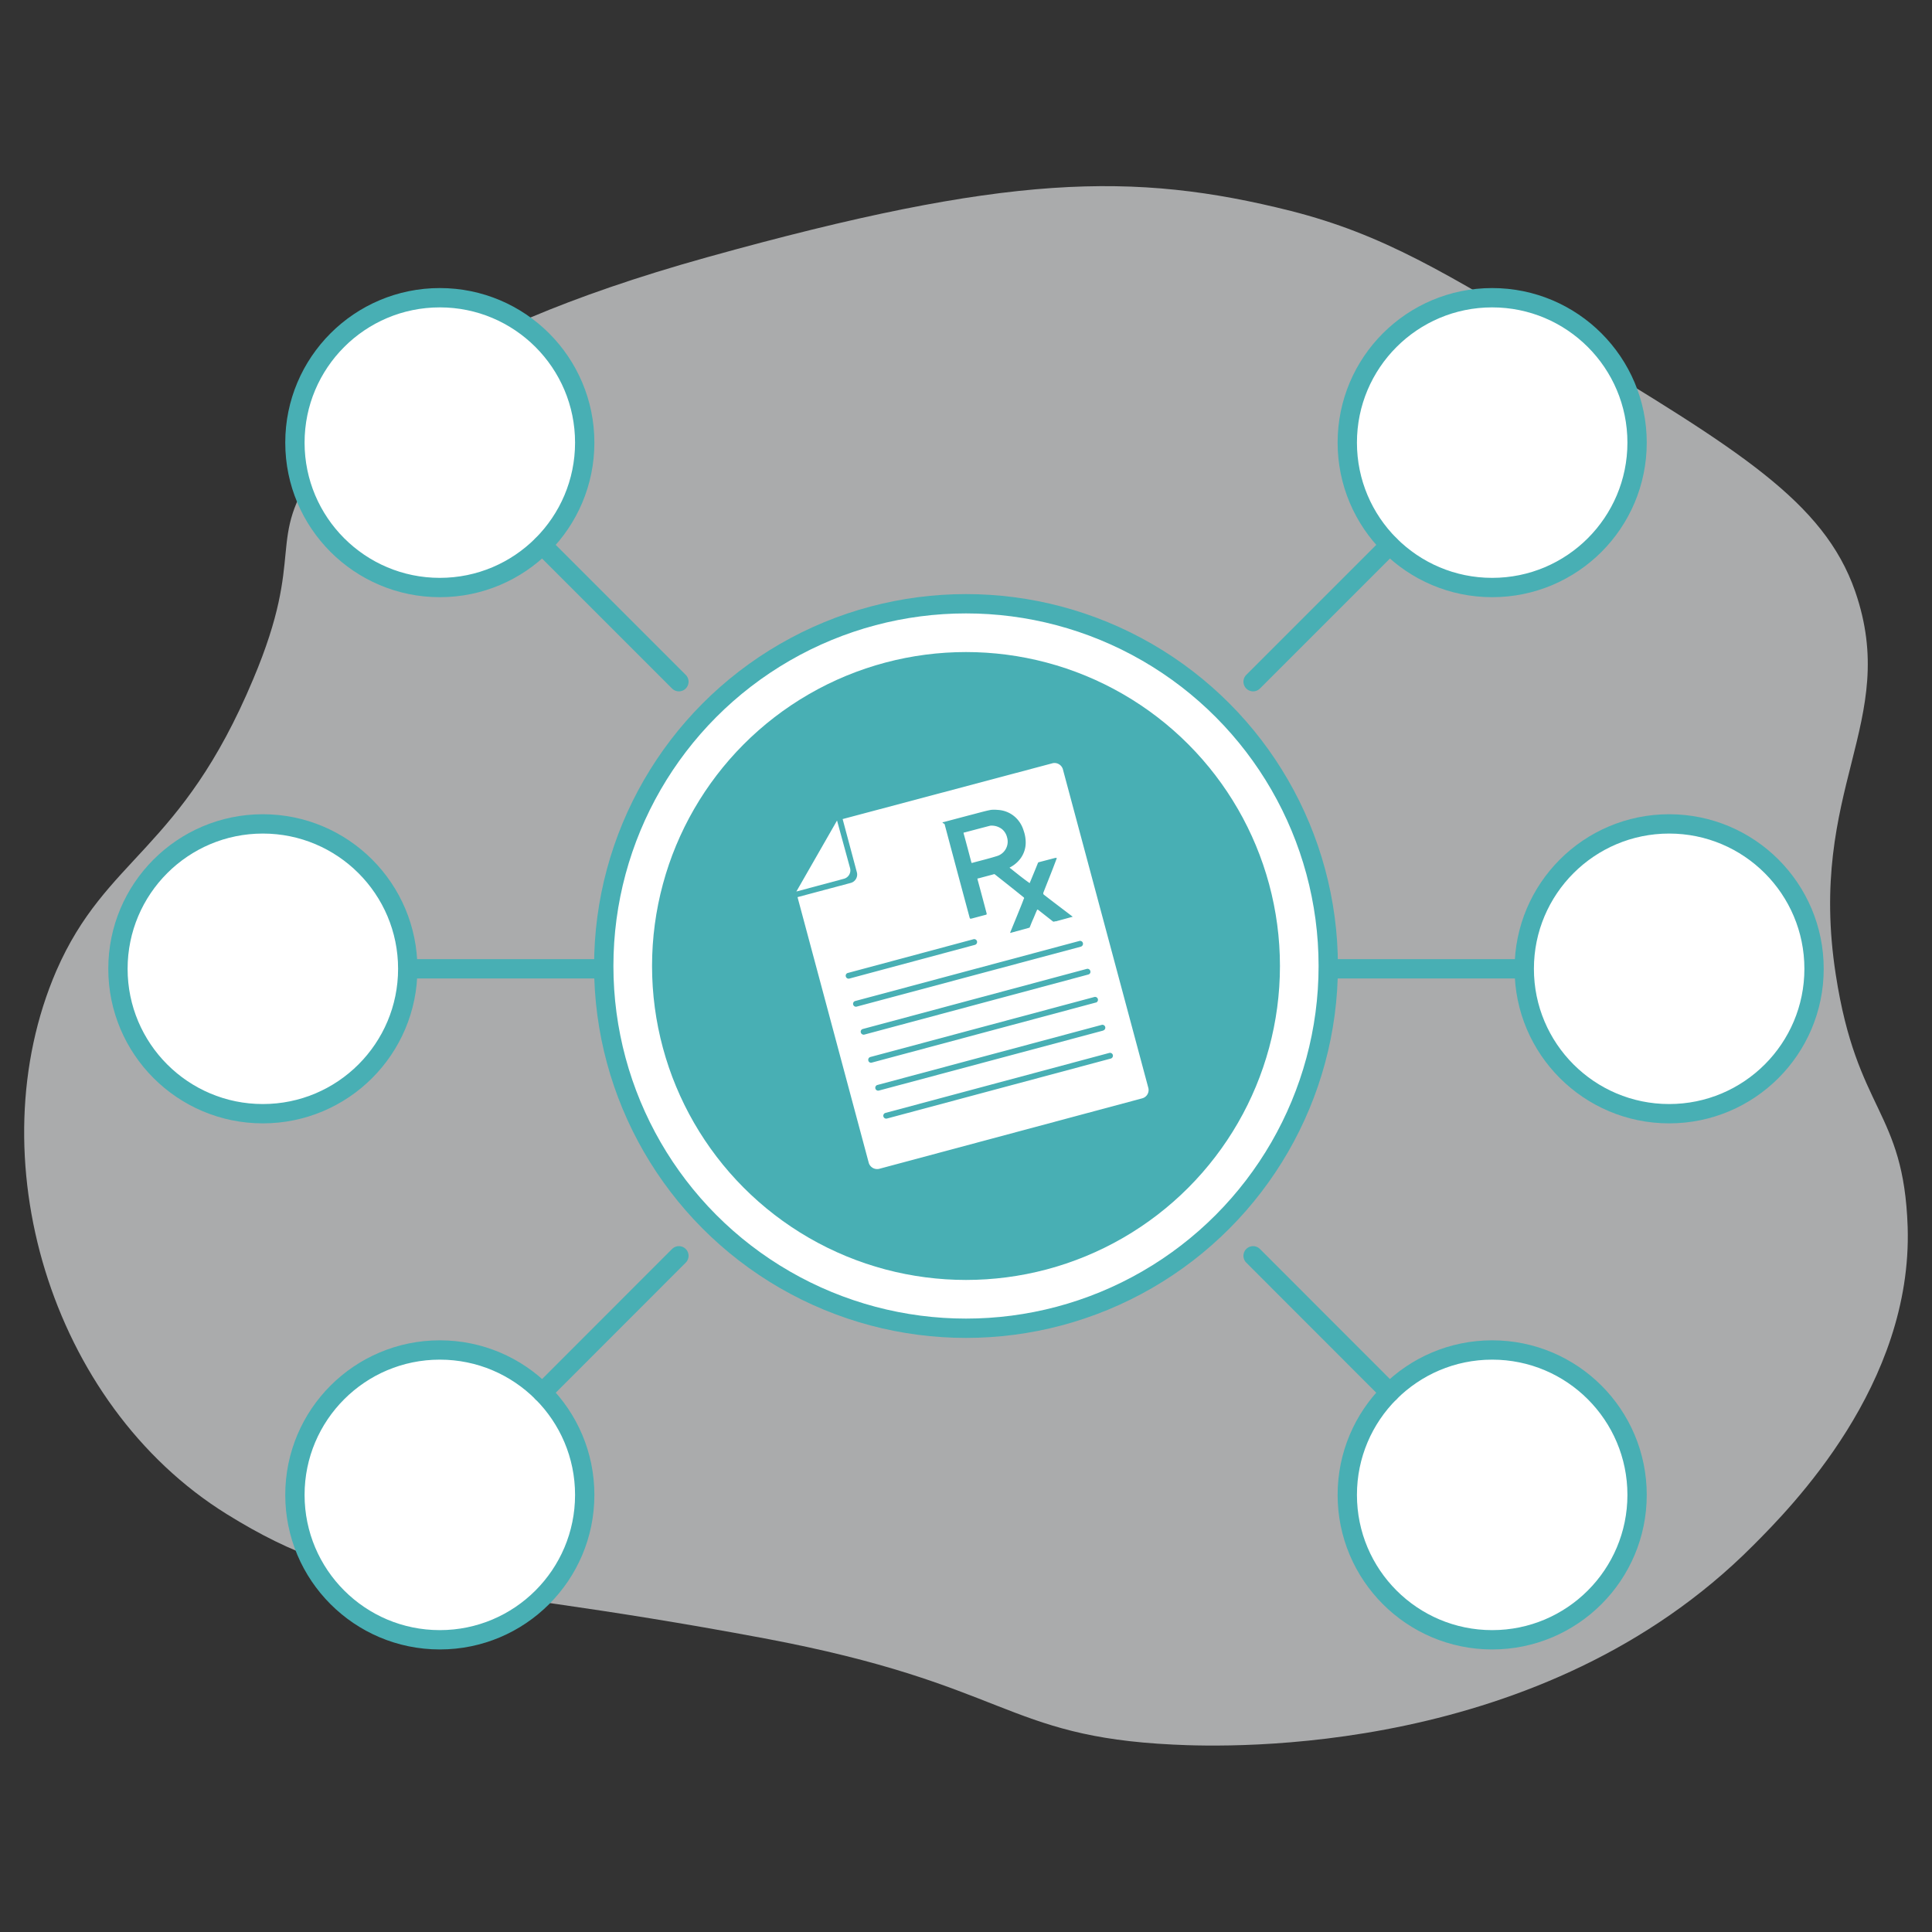 <svg id="Layer_1" data-name="Layer 1" xmlns="http://www.w3.org/2000/svg" viewBox="0 0 200 200"><rect x="0" y="0" width="200" height="200" fill="#333333" stroke="none"/><defs><style>.cls-1{fill:#eaebec;opacity:0.65;}.cls-2,.cls-6{fill:#fff;}.cls-2,.cls-4,.cls-5{stroke:#48afb4;stroke-miterlimit:10;stroke-width:2px;}.cls-3{fill:#48afb4;}.cls-4,.cls-5{fill:none;}.cls-4{stroke-linecap:round;}</style></defs><path class="cls-1" d="M73.24,26.62C43.79,34.82,36,43.93,32.88,48.31c-5.52,7.74-1.1,8.81-6.67,22C18.73,88.16,11,88.64,5.83,100.5c-8.25,19.11-.72,44.83,17.64,56.24,14.1,8.76,20.73,6.31,55.65,12.86,25.23,4.74,24.81,10.16,42.33,11,6,.3,38.25,1.26,60-20.58C185.47,156,198,143.32,197.48,127c-.41-12.13-5.25-11.87-7.44-26.1-3-19.29,6.71-26.12,2-39.7-3.25-9.3-12.09-14.65-29.78-25.36-12.74-7.71-19.11-11.57-28.61-14C117.33,17.74,104.2,18,73.24,26.62Z"/><circle class="cls-2" cx="100" cy="100" r="37.5"/><circle class="cls-3" cx="100" cy="100" r="32.5"/><circle class="cls-2" cx="45.53" cy="45.82" r="15"/><line class="cls-4" x1="56.14" y1="56.43" x2="70.28" y2="70.57"/><circle class="cls-2" cx="154.47" cy="154.75" r="15"/><line class="cls-4" x1="143.86" y1="144.15" x2="129.72" y2="130"/><circle class="cls-2" cx="154.47" cy="45.82" r="15"/><line class="cls-4" x1="143.86" y1="56.43" x2="129.72" y2="70.57"/><circle class="cls-2" cx="45.53" cy="154.75" r="15"/><line class="cls-4" x1="56.14" y1="144.15" x2="70.28" y2="130"/><circle class="cls-2" cx="172.79" cy="100.29" r="15"/><line class="cls-5" x1="157.79" y1="100.29" x2="137.79" y2="100.29"/><circle class="cls-2" cx="27.21" cy="100.29" r="15"/><line class="cls-5" x1="42.21" y1="100.29" x2="62.21" y2="100.29"/><path class="cls-6" d="M86.65,84.94,88,89.87a.9.9,0,0,1-.64,1.1l-4.92,1.32Z"/><path class="cls-6" d="M100.66,89.32c.84-.23,1.68-.43,2.51-.69a1.56,1.56,0,0,0,1.08-1.95,1.58,1.58,0,0,0-.49-.82,1.74,1.74,0,0,0-1.17-.39h-.06l-1.15.3-1.55.41c-.09,0-.09,0-.07.12.14.49.27,1,.4,1.47l.39,1.48C100.58,89.34,100.58,89.34,100.66,89.32Z"/><path class="cls-6" d="M109,79,87.23,84.79l1.47,5.5a.9.9,0,0,1-.63,1.11l-5.51,1.47,7.38,27.53A.91.91,0,0,0,91,121l27.24-7.3a.89.89,0,0,0,.63-1.1l-8.85-33A.91.91,0,0,0,109,79ZM97.58,85.18s0-.06,0-.07l.07,0,2.68-.71c.64-.16,1.26-.34,1.9-.49l.34-.07a3.18,3.18,0,0,1,.69,0A2.9,2.9,0,0,1,105.47,85a3.14,3.14,0,0,1,.5,1,3.67,3.67,0,0,1,.21,1.18,2.77,2.77,0,0,1-.71,1.9,3.15,3.15,0,0,1-.86.68c-.12.06-.12.06,0,.14.62.49,1.24,1,1.88,1.45.12.09.1.08.15-.05.27-.65.54-1.3.8-1.95a.15.15,0,0,1,.12-.1l1.68-.44.07,0c.09,0,.1,0,.07.08l-.38,1c-.33.85-.67,1.69-1,2.54,0,.11,0,.11.05.18l1,.77,2,1.52v0h0l-1.76.48a.16.16,0,0,0-.1,0,.18.18,0,0,1-.2,0l-1.49-1.17c-.1-.07-.1-.07-.15,0-.16.34-.29.7-.43,1s-.22.55-.34.82l-2,.55,0-.06.75-1.83c.22-.55.45-1.09.65-1.64a.1.1,0,0,0,0-.15c-1-.81-2-1.6-3-2.39a.11.11,0,0,0-.13,0l-1.57.42c-.1,0-.1,0-.08.13.32,1.17.63,2.34.94,3.51,0,.09,0,.09-.06.12l-1.54.41c-.14,0-.12,0-.16-.09q-1.31-4.86-2.6-9.71Zm-9.81,15.54,13-3.49a.3.3,0,0,1,.37.21.31.31,0,0,1-.21.37l-13,3.49a.3.3,0,0,1-.37-.21A.29.29,0,0,1,87.77,100.72ZM115,109.58l-23.18,6.21a.3.3,0,0,1-.16-.58L114.83,109a.3.3,0,0,1,.37.21A.31.31,0,0,1,115,109.58Zm-.78-2.9L91,112.89a.3.3,0,1,1-.15-.58l23.18-6.21a.3.3,0,1,1,.15.58Zm-.77-2.9L90.25,110a.28.28,0,0,1-.36-.21.3.3,0,0,1,.21-.37l23.18-6.21a.3.3,0,1,1,.16.58Zm-.78-2.9L89.48,107.1a.31.31,0,0,1-.37-.22.29.29,0,0,1,.21-.36l23.18-6.22a.3.3,0,0,1,.37.22A.28.28,0,0,1,112.66,100.88ZM111.88,98,88.7,104.2a.3.3,0,1,1-.15-.58l23.18-6.21a.3.3,0,0,1,.37.21A.31.31,0,0,1,111.88,98Z"/></svg>